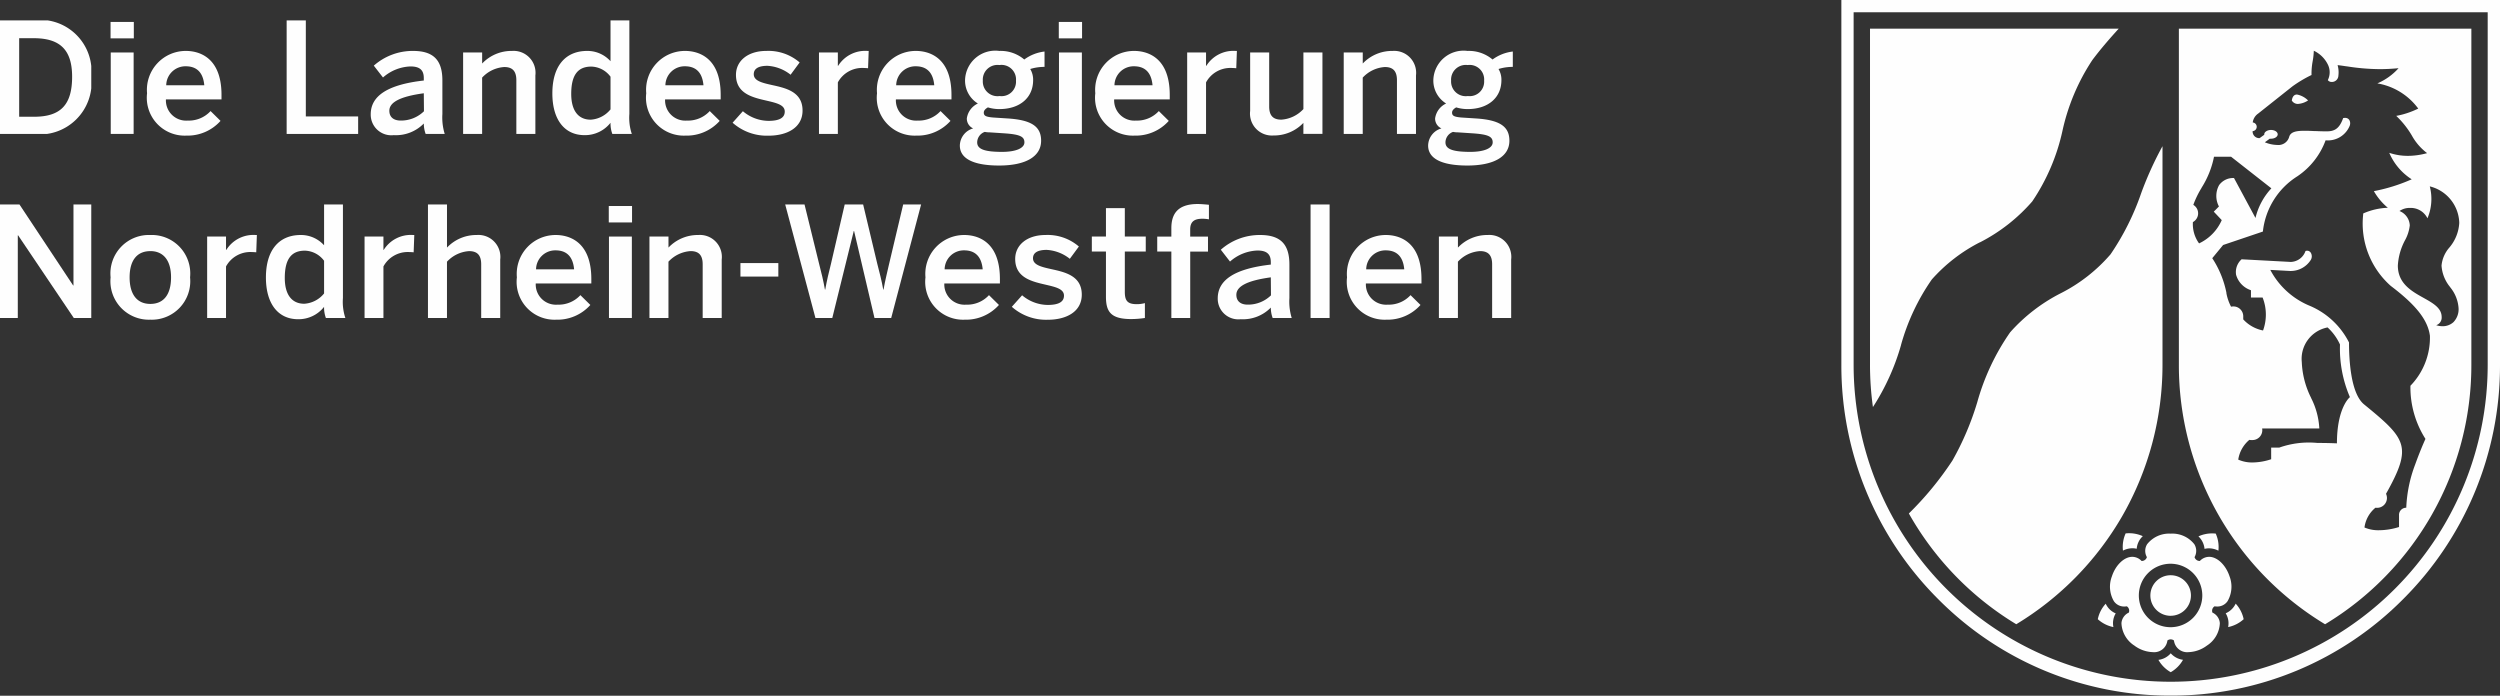 <svg xmlns="http://www.w3.org/2000/svg" xmlns:xlink="http://www.w3.org/1999/xlink" width="107.457" height="29.904" viewBox="0 0 107.457 29.904"><rect x="0" y="0" width="107.457" height="29.904" fill="#333333" stroke="none"/><defs><clipPath id="a"><path d="M0,0H28.309V29.9H0Z" transform="translate(0.026 0.03)" fill="none"/></clipPath><clipPath id="b"><path d="M0,0H3.923V4.879H0Z" transform="translate(0 0.05)" fill="none"/></clipPath><clipPath id="c"><path d="M0,29.9H107.456V0H0Z" transform="translate(0 0.03)" fill="none"/></clipPath></defs><g transform="translate(0 -0.066)"><g transform="translate(79.121 0.036)"><path d="M0,0H28.309V29.9H0Z" transform="translate(0.026 0.03)" fill="none"/><g clip-path="url(#a)"><path d="M14.154,29.9A14.024,14.024,0,0,1,4.146,25.736,14.172,14.172,0,0,1,0,15.676V0h28.31V15.676a14.171,14.171,0,0,1-4.147,10.06A14.026,14.026,0,0,1,14.154,29.9ZM.527.527V15.676a13.627,13.627,0,1,0,27.254,0V.527Z" transform="translate(0.026 0.03)" fill="#fefefe"/></g><path d="M12.925,27.661h0a1.4,1.4,0,0,1-.528-.529.828.828,0,0,0,.53-.283.843.843,0,0,0,.527.28,1.4,1.4,0,0,1-.528.533Zm2.469-1.939h0a.82.82,0,0,0-.106-.592.846.846,0,0,0,.43-.415,1.41,1.41,0,0,1,.343.669,1.408,1.408,0,0,1-.665.338Zm-4.935,0h0a1.408,1.408,0,0,1-.668-.338,1.4,1.4,0,0,1,.341-.666.819.819,0,0,0,.43.416.818.818,0,0,0-.1.587ZM6.286,25.6h0A13.039,13.039,0,0,1,1.67,20.84,13.8,13.8,0,0,0,3.545,18.56a12.221,12.221,0,0,0,1.067-2.508,9.871,9.871,0,0,1,1.412-3A7.4,7.4,0,0,1,8.2,11.373,6.993,6.993,0,0,0,10.339,9.7a10.987,10.987,0,0,0,1.316-2.625,14.665,14.665,0,0,1,.917-2.022v9.4a13.046,13.046,0,0,1-1.731,6.5A13.048,13.048,0,0,1,6.287,25.6Zm6.637-.362a.872.872,0,1,1,.872-.872A.873.873,0,0,1,12.923,25.237Zm-2.05-2.8h0a1.406,1.406,0,0,1,.115-.742c.063-.006.113-.008.154-.008a1.426,1.426,0,0,1,.584.127.823.823,0,0,0-.262.542.709.709,0,0,0-.182-.022.882.882,0,0,0-.407.1Zm4.1,0h0a.886.886,0,0,0-.406-.1.765.765,0,0,0-.188.023.845.845,0,0,0-.262-.537,1.4,1.4,0,0,1,.588-.128,1.544,1.544,0,0,1,.155.008,1.4,1.4,0,0,1,.115.737ZM.125,16.26v0h0A13.162,13.162,0,0,1,0,14.446V0H10.691c-.324.357-.747.832-1.139,1.357A9.008,9.008,0,0,0,8.275,4.38a8.743,8.743,0,0,1-1.3,3.045,7.5,7.5,0,0,1-2.24,1.756l-.007,0a7.049,7.049,0,0,0-2.071,1.6A9.248,9.248,0,0,0,1.332,13.6l0,.007a9.869,9.869,0,0,1-1.2,2.649Z" transform="translate(1.257 1.261)" fill="#fefefe"/><path d="M3.372,26.8a.571.571,0,0,1-.626-.5.225.225,0,0,0-.282,0,.572.572,0,0,1-.626.5,1.4,1.4,0,0,1-.795-.283,1.2,1.2,0,0,1-.554-.963A.543.543,0,0,1,.806,25.1.224.224,0,0,0,.72,24.83a.677.677,0,0,1-.111.009.531.531,0,0,1-.445-.229,1.234,1.234,0,0,1-.086-1.066c.158-.487.527-.841.876-.841a.554.554,0,0,1,.4.178h.012a.227.227,0,0,0,.216-.166.541.541,0,0,1,.01-.553,1.2,1.2,0,0,1,1.015-.455,1.2,1.2,0,0,1,1.014.454.543.543,0,0,1,.01.554.228.228,0,0,0,.216.166h.012a.551.551,0,0,1,.4-.178c.349,0,.717.354.877.841a1.239,1.239,0,0,1-.087,1.066.531.531,0,0,1-.445.229.675.675,0,0,1-.111-.009A.223.223,0,0,0,4.4,25.1a.544.544,0,0,1,.318.454,1.2,1.2,0,0,1-.554.963A1.4,1.4,0,0,1,3.372,26.8ZM2.6,23a1.364,1.364,0,1,0,1.364,1.364A1.365,1.365,0,0,0,2.6,23Zm6.639,2.6h0A13,13,0,0,1,2.957,14.445V0H15.529V14.445A13.008,13.008,0,0,1,9.244,25.6Zm2.167-5.007h0a1.315,1.315,0,0,0-.471.849,1.492,1.492,0,0,0,.626.118,2.891,2.891,0,0,0,.859-.139v-.5a.307.307,0,0,1,.311-.328,5.861,5.861,0,0,1,.383-1.859c.173-.482.351-.9.442-1.1a4.123,4.123,0,0,1-.646-2.284,2.97,2.97,0,0,0,.838-2.147c-.09-.679-.593-1.32-1.682-2.144a3.58,3.58,0,0,1-1.19-3.046l.005-.069A2.839,2.839,0,0,1,11.939,7.7a2.622,2.622,0,0,1-.6-.715,7.476,7.476,0,0,0,1.626-.509A2.534,2.534,0,0,1,12,5.338a2.479,2.479,0,0,0,.806.13,3.12,3.12,0,0,0,.821-.117,2.4,2.4,0,0,1-.658-.76A3.894,3.894,0,0,0,12.3,3.75a3.591,3.591,0,0,0,.946-.314,2.754,2.754,0,0,0-1.758-1.083A2.587,2.587,0,0,0,12.4,1.7c-.285.027-.554.041-.8.041a9.333,9.333,0,0,1-1.428-.121l-.013,0c-.143-.021-.266-.04-.38-.051a1.127,1.127,0,0,1,.035.449.281.281,0,0,1-.279.274.208.208,0,0,1-.175-.078l.007-.018a.752.752,0,0,0,0-.64,1.278,1.278,0,0,0-.61-.606,3.145,3.145,0,0,1-.048.445,2.9,2.9,0,0,0-.05.6L8.643,2a5.481,5.481,0,0,0-.808.484L6.362,3.653a.544.544,0,0,0-.23.38.187.187,0,0,1-.005.373.284.284,0,0,0,.3.3l.2-.144a.134.134,0,0,1,0-.019c0-.1.13-.188.289-.188s.289.084.289.188-.13.188-.289.188l-.053,0-.211.153,0,0A1.463,1.463,0,0,0,7.189,5,.479.479,0,0,0,7.7,4.646c.064-.212.309-.256.658-.256.166,0,.352.009.4.012l.05,0c.143.006.314.013.495.013.326,0,.547-.093.716-.571a.465.465,0,0,1,.08-.008.206.206,0,0,1,.185.093.292.292,0,0,1,.01.26A1.012,1.012,0,0,1,9.264,4.8,3.191,3.191,0,0,1,8.048,6.348l0,0a3.208,3.208,0,0,0-1.48,2.374L4.859,9.3l-.467.567A4.186,4.186,0,0,1,5,11.349l0,.009,0,.005,0,.009a2.054,2.054,0,0,0,.2.579.483.483,0,0,1,.1-.011.424.424,0,0,1,.424.424c0,.018,0,.036,0,.055v.019l0,.018,0,.041a1.56,1.56,0,0,0,.851.477,1.99,1.99,0,0,0-.019-1.417h-.5v-.313a.981.981,0,0,1-.64-.665.734.734,0,0,1,.238-.665l2.1.113h.031A.693.693,0,0,0,8.4,9.558a.2.2,0,0,1,.071-.013.187.187,0,0,1,.167.107.3.3,0,0,1-.023.308,1.02,1.02,0,0,1-.829.456l-.054,0-.845-.046A3.358,3.358,0,0,0,8.57,11.908a3.348,3.348,0,0,1,1.7,1.58c0,.8.084,2.2.645,2.661,1.824,1.491,2.094,1.8.946,3.845a.439.439,0,0,1,.04.179.424.424,0,0,1-.424.424.406.406,0,0,1-.066-.005ZM5.986,17.676a1.375,1.375,0,0,0-.477.849,1.468,1.468,0,0,0,.615.122,2.58,2.58,0,0,0,.8-.139v-.5h.348a3.809,3.809,0,0,1,1.639-.2c.387,0,.713.012.834.017h.006c0-1.518.535-1.968.558-1.986a5.28,5.28,0,0,1-.427-2.262,2.269,2.269,0,0,0-.533-.734A1.374,1.374,0,0,0,8.24,14.329a3.744,3.744,0,0,0,.4,1.54l0,.005a3.252,3.252,0,0,1,.354,1.312H6.537a.566.566,0,0,1,.006.075.424.424,0,0,1-.424.423c-.021,0-.042,0-.063,0H6.045Zm6.9-9.97a.768.768,0,0,0-.447.133.7.7,0,0,1,.443.619,1.721,1.721,0,0,1-.206.64,2.615,2.615,0,0,0-.307,1.085c0,.769.585,1.1,1.1,1.386.421.236.784.44.784.831a.343.343,0,0,1-.235.347.887.887,0,0,0,.268.044.683.683,0,0,0,.473-.175.8.8,0,0,0,.22-.609,1.575,1.575,0,0,0-.358-.888l0-.005a1.605,1.605,0,0,1-.374-.93,1.372,1.372,0,0,1,.337-.775,1.785,1.785,0,0,0,.425-1.062A1.662,1.662,0,0,0,13.742,6.78a2.138,2.138,0,0,1-.1,1.372A.8.8,0,0,0,12.89,7.706Zm-8.419-2.2a3.887,3.887,0,0,1-.534,1.332l0,.006a3.936,3.936,0,0,0-.355.731.406.406,0,0,1,.082.064.424.424,0,0,1,0,.6.433.433,0,0,1-.1.076v0a1.413,1.413,0,0,0,.265.916A1.982,1.982,0,0,0,4.8,8.23l-.343-.363.222-.224a.965.965,0,0,1,.005-.913.739.739,0,0,1,.643-.308l.923,1.716a2.821,2.821,0,0,1,.683-1.274L5.2,5.505H4.471Zm3.614-2.27a.3.3,0,0,1-.27-.147c.027-.17.1-.257.223-.257a.919.919,0,0,1,.476.254A.891.891,0,0,1,8.086,3.235Z" transform="translate(11.576 1.261)" fill="#fefefe"/></g><g transform="translate(0 0.036)"><g transform="translate(0 0.857)"><path d="M0,0H3.923V4.879H0Z" transform="translate(0 0.05)" fill="none"/><g clip-path="url(#b)"><path d="M1.391,4.88H0V0H1.391A2.215,2.215,0,0,1,3.923,2.42,2.232,2.232,0,0,1,1.391,4.88ZM.824.765V4.141h.64C2.61,4.141,3.1,3.626,3.1,2.42,3.1,1.275,2.59.765,1.451.765Z" transform="translate(0 0.05)" fill="#fefefe"/></g></g><path d="M0,29.9H107.456V0H0Z" transform="translate(0 0.03)" fill="none"/><g clip-path="url(#c)"><path d="M.992,4.813H.008v-3.5H.992v3.5ZM1,.706H0V0H1V.7Z" transform="translate(4.752 0.973)" fill="#fefefe"/><path d="M1.688,3.64A1.628,1.628,0,0,1,0,1.82,1.671,1.671,0,0,1,1.669,0C2.131,0,3.2.184,3.2,1.893v.191H.811a.869.869,0,0,0,.936.91,1.271,1.271,0,0,0,.983-.409l.428.422A1.9,1.9,0,0,1,1.688,3.64ZM1.661.66a.826.826,0,0,0-.837.817H2.46C2.412.935,2.144.66,1.661.66Z" transform="translate(6.321 2.219)" fill="#fefefe"/><path d="M0,0H.824V4.128H3.073v.752H0Z" transform="translate(12.321 0.907)" fill="#fefefe"/><path d="M.989,3.62A.886.886,0,0,1,0,2.723c0-.8.746-1.278,2.281-1.451V1.167c0-.347-.177-.5-.573-.5a1.878,1.878,0,0,0-1.181.475L.132.633A2.521,2.521,0,0,1,1.82,0c.871,0,1.26.391,1.26,1.266V2.71a2.4,2.4,0,0,0,.1.858H2.361a1.282,1.282,0,0,1-.079-.449A1.674,1.674,0,0,1,.989,3.62Zm1.292-1.8C1.283,1.956.8,2.2.8,2.571c0,.268.178.422.488.422a1.407,1.407,0,0,0,1-.4Z" transform="translate(15.935 2.219)" fill="#fefefe"/><path d="M0,.066H.818V.541A1.736,1.736,0,0,1,2.1,0,.943.943,0,0,1,3.106,1.055V3.567H2.288V1.259c0-.389-.165-.567-.521-.567a1.419,1.419,0,0,0-.95.455v2.42H0Z" transform="translate(19.906 2.219)" fill="#fefefe"/><path d="M1.385,4.932C.518,4.932,0,4.261,0,3.138,0,1.978.546,1.312,1.5,1.312a1.336,1.336,0,0,1,1,.442V0H3.31V4.022a2.188,2.188,0,0,0,.105.858H2.578A1.291,1.291,0,0,1,2.5,4.4,1.393,1.393,0,0,1,1.385,4.932Zm.29-2.947c-.589,0-.864.373-.864,1.174,0,.714.3,1.108.838,1.108A1.19,1.19,0,0,0,2.5,3.824V2.42A1.064,1.064,0,0,0,1.675,1.985Z" transform="translate(23.742 0.907)" fill="#fefefe"/><path d="M1.688,3.64A1.628,1.628,0,0,1,0,1.82,1.671,1.671,0,0,1,1.669,0C2.131,0,3.2.184,3.2,1.893v.191H.811a.869.869,0,0,0,.936.91,1.271,1.271,0,0,0,.983-.409l.428.422A1.9,1.9,0,0,1,1.688,3.64ZM1.661.66a.826.826,0,0,0-.837.817H2.46C2.412.935,2.144.66,1.661.66Z" transform="translate(27.777 2.219)" fill="#fefefe"/><path d="M0,3.086l.442-.495a1.726,1.726,0,0,0,1.1.415c.435,0,.7-.112.7-.4s-.356-.369-.778-.468C.864,2,.145,1.84.145,1.029.145.415.673,0,1.444,0A2.055,2.055,0,0,1,2.882.495l-.389.528A1.758,1.758,0,0,0,1.5.64C1.055.64.91.8.91,1c0,.284.349.369.765.462.6.132,1.332.284,1.332,1.1,0,.738-.666,1.081-1.464,1.081A2.217,2.217,0,0,1,0,3.086" transform="translate(31.489 2.219)" fill="#fefefe"/><path d="M0,.066H.811V.64H.824A1.371,1.371,0,0,1,2.084,0h.053L2.11.745C2.07.738,1.939.732,1.892.732a1.188,1.188,0,0,0-1.081.62V3.567H0Z" transform="translate(35.202 2.219)" fill="#fefefe"/><path d="M1.688,3.64A1.628,1.628,0,0,1,0,1.82,1.671,1.671,0,0,1,1.669,0C2.131,0,3.2.184,3.2,1.893v.191H.811a.87.87,0,0,0,.937.91,1.27,1.27,0,0,0,.982-.409l.428.422A1.9,1.9,0,0,1,1.688,3.64ZM1.661.66a.826.826,0,0,0-.837.817H2.46C2.413.935,2.145.66,1.661.66Z" transform="translate(37.697 2.219)" fill="#fefefe"/><path d="M1.688,4.926C.584,4.926,0,4.629,0,4.068A.78.78,0,0,1,.573,3.33.459.459,0,0,1,.3,2.9a.832.832,0,0,1,.475-.64A1.155,1.155,0,0,1,.224,1.253,1.3,1.3,0,0,1,1.695,0,1.57,1.57,0,0,1,2.769.369,1.811,1.811,0,0,1,3.64.026v.66H3.625a2.067,2.067,0,0,0-.6.091.892.892,0,0,1,.125.475C3.152,2.01,2.58,2.5,1.695,2.5a1.659,1.659,0,0,1-.488-.073c-.12.067-.178.141-.178.224,0,.137.09.184.4.211l.62.04c1.025.065,1.444.342,1.444.956C3.495,4.536,2.836,4.926,1.688,4.926Zm-.62-1.445h0a.486.486,0,0,0-.323.449c0,.29.31.409,1.068.409.593,0,.962-.157.962-.409s-.2-.345-.89-.39L1.279,3.5a1.115,1.115,0,0,1-.211-.02ZM1.7.607a.631.631,0,0,0-.712.672.629.629,0,0,0,.719.66.622.622,0,0,0,.706-.66A.625.625,0,0,0,1.7.607Z" transform="translate(41.257 2.219)" fill="#fefefe"/><path d="M.992,4.813H.008v-3.5H.992v3.5ZM1,.706H0V0H1V.7Z" transform="translate(45.51 0.973)" fill="#fefefe"/><path d="M1.688,3.64A1.628,1.628,0,0,1,0,1.82,1.671,1.671,0,0,1,1.669,0C2.131,0,3.2.184,3.2,1.893v.191H.811a.869.869,0,0,0,.936.91,1.271,1.271,0,0,0,.983-.409l.428.422A1.9,1.9,0,0,1,1.688,3.64ZM1.661.66a.826.826,0,0,0-.837.817H2.46C2.412.935,2.144.66,1.661.66Z" transform="translate(47.079 2.219)" fill="#fefefe"/><path d="M0,.066H.811V.64H.824A1.371,1.371,0,0,1,2.084,0h.053L2.11.745C2.07.738,1.939.732,1.892.732a1.188,1.188,0,0,0-1.081.62V3.567H0Z" transform="translate(51.028 2.219)" fill="#fefefe"/><path d="M0,2.512V0H.818V2.321c0,.389.165.567.521.567a1.419,1.419,0,0,0,.95-.455V0h.818V3.5H2.288V3.027a1.736,1.736,0,0,1-1.279.541A.943.943,0,0,1,0,2.512" transform="translate(53.735 2.285)" fill="#fefefe"/><path d="M0,.066H.818V.541A1.736,1.736,0,0,1,2.1,0,.943.943,0,0,1,3.106,1.055V3.567H2.288V1.259c0-.389-.165-.567-.521-.567a1.419,1.419,0,0,0-.95.455v2.42H0Z" transform="translate(57.757 2.219)" fill="#fefefe"/><path d="M1.688,4.926C.584,4.926,0,4.629,0,4.068A.78.78,0,0,1,.573,3.33.459.459,0,0,1,.3,2.9a.831.831,0,0,1,.474-.64A1.156,1.156,0,0,1,.224,1.253,1.3,1.3,0,0,1,1.695,0,1.57,1.57,0,0,1,2.769.369,1.811,1.811,0,0,1,3.64.026v.66H3.625a2.067,2.067,0,0,0-.6.091.892.892,0,0,1,.125.475C3.152,2.01,2.58,2.5,1.695,2.5a1.659,1.659,0,0,1-.488-.073c-.12.067-.178.141-.178.224,0,.137.09.184.4.211l.62.04c1.025.065,1.444.342,1.444.956C3.495,4.536,2.836,4.926,1.688,4.926Zm-.62-1.445h0a.486.486,0,0,0-.323.449c0,.29.31.409,1.068.409.593,0,.962-.157.962-.409s-.2-.345-.89-.39L1.279,3.5a1.115,1.115,0,0,1-.211-.02ZM1.7.607a.631.631,0,0,0-.712.672.629.629,0,0,0,.719.66.622.622,0,0,0,.7-.66A.625.625,0,0,0,1.7.607Z" transform="translate(61.385 2.219)" fill="#fefefe"/><path d="M0,0H.837L3.145,3.482h.013V0h.765V4.879H3.172L.778,1.325H.765V4.879H0Z" transform="translate(0 8.819)" fill="#fefefe"/><path d="M1.708,3.64A1.654,1.654,0,0,1,0,1.82,1.654,1.654,0,0,1,1.708,0,1.654,1.654,0,0,1,3.416,1.82,1.654,1.654,0,0,1,1.708,3.64Zm0-2.947c-.575,0-.891.4-.891,1.128s.316,1.141.891,1.141.89-.405.89-1.141C2.6,1.1,2.274.692,1.708.692Z" transform="translate(4.754 10.131)" fill="#fefefe"/><path d="M0,.066H.811V.64H.824A1.371,1.371,0,0,1,2.084,0h.053L2.11.745C2.07.738,1.939.732,1.892.732a1.188,1.188,0,0,0-1.081.62V3.567H0Z" transform="translate(8.904 10.131)" fill="#fefefe"/><path d="M1.385,4.932C.518,4.932,0,4.261,0,3.138,0,1.978.546,1.312,1.5,1.312a1.336,1.336,0,0,1,1,.442V0H3.31V4.022a2.188,2.188,0,0,0,.105.858H2.578A1.291,1.291,0,0,1,2.5,4.4,1.393,1.393,0,0,1,1.385,4.932Zm.29-2.947c-.589,0-.864.373-.864,1.174,0,.714.3,1.108.838,1.108A1.19,1.19,0,0,0,2.5,3.824V2.42A1.064,1.064,0,0,0,1.675,1.985Z" transform="translate(11.43 8.819)" fill="#fefefe"/><path d="M0,.066H.811V.64H.824A1.371,1.371,0,0,1,2.084,0h.053L2.11.745C2.07.738,1.939.732,1.892.732a1.188,1.188,0,0,0-1.081.62V3.567H0Z" transform="translate(15.67 10.131)" fill="#fefefe"/><path d="M0,0H.818V1.853A1.735,1.735,0,0,1,2.1,1.312.943.943,0,0,1,3.106,2.367V4.879H2.288V2.572c0-.389-.165-.567-.521-.567a1.419,1.419,0,0,0-.95.455v2.42H0Z" transform="translate(18.395 8.819)" fill="#fefefe"/><path d="M1.688,3.64A1.628,1.628,0,0,1,0,1.82,1.671,1.671,0,0,1,1.669,0C2.131,0,3.2.184,3.2,1.893v.191H.811a.869.869,0,0,0,.936.91,1.271,1.271,0,0,0,.983-.409l.428.422A1.9,1.9,0,0,1,1.688,3.64ZM1.661.66a.826.826,0,0,0-.837.817H2.46C2.412.935,2.144.66,1.661.66Z" transform="translate(22.217 10.131)" fill="#fefefe"/><path d="M.992,4.813H.008v-3.5H.992v3.5ZM1,.706H0V0H1V.7Z" transform="translate(26.167 8.885)" fill="#fefefe"/><path d="M0,.066H.818V.541A1.736,1.736,0,0,1,2.1,0,.943.943,0,0,1,3.106,1.055V3.567H2.288V1.259c0-.389-.165-.567-.521-.567a1.419,1.419,0,0,0-.95.455v2.42H0Z" transform="translate(27.915 10.131)" fill="#fefefe"/><path d="M0,.58H1.629V0H0Z" transform="translate(31.826 11.338)" fill="#fefefe"/><path d="M0,0H.831l.62,2.525c.1.389.191.752.257,1.134h.013c.066-.376.152-.738.251-1.128L2.558,0H3.35l.607,2.545c.106.415.185.706.257,1.114h.013c.073-.422.145-.679.237-1.095L5.071,0h.771L4.556,4.879H3.838L2.961,1.141H2.947L2.024,4.879H1.3Z" transform="translate(33.75 8.819)" fill="#fefefe"/><path d="M1.688,3.64A1.628,1.628,0,0,1,0,1.82,1.671,1.671,0,0,1,1.669,0C2.131,0,3.2.184,3.2,1.893v.191H.811a.869.869,0,0,0,.936.91,1.271,1.271,0,0,0,.983-.409l.428.422A1.9,1.9,0,0,1,1.688,3.64ZM1.661.66a.826.826,0,0,0-.837.817H2.46C2.412.935,2.144.66,1.661.66Z" transform="translate(39.779 10.131)" fill="#fefefe"/><path d="M0,3.086l.442-.495a1.726,1.726,0,0,0,1.1.415c.435,0,.7-.112.7-.4s-.356-.369-.778-.468C.864,2,.145,1.84.145,1.029.145.415.673,0,1.444,0A2.055,2.055,0,0,1,2.882.495l-.389.528A1.759,1.759,0,0,0,1.5.64C1.055.64.91.8.91,1c0,.284.35.369.765.462.6.132,1.332.284,1.332,1.1,0,.738-.666,1.081-1.464,1.081A2.217,2.217,0,0,1,0,3.086" transform="translate(43.491 10.131)" fill="#fefefe"/><path d="M.607,3.8V1.866H0V1.22H.607V0h.811V1.22h.9v.646h-.9V3.6c0,.376.112.527.514.527a1.321,1.321,0,0,0,.349-.046v.64a4,4,0,0,1-.593.046C.8,4.767.607,4.438.607,3.8" transform="translate(46.93 8.977)" fill="#fefefe"/><path d="M.607,2.044H0V1.4H.607V1.042C.607.455.851,0,1.741,0c.152,0,.422.026.481.033V.659A1.515,1.515,0,0,0,1.945.633c-.29,0-.528.079-.528.455V1.4h.765v.646H1.418V4.9H.607Z" transform="translate(49.741 8.799)" fill="#fefefe"/><path d="M.989,3.62A.886.886,0,0,1,0,2.723c0-.8.746-1.278,2.281-1.451V1.167c0-.347-.177-.5-.573-.5a1.878,1.878,0,0,0-1.181.475L.132.633A2.521,2.521,0,0,1,1.82,0c.871,0,1.26.391,1.26,1.266V2.71a2.4,2.4,0,0,0,.1.858H2.361a1.282,1.282,0,0,1-.079-.449A1.674,1.674,0,0,1,.989,3.62Zm1.292-1.8C1.283,1.956.8,2.2.8,2.571c0,.268.178.422.488.422a1.407,1.407,0,0,0,1-.4Z" transform="translate(52.342 10.131)" fill="#fefefe"/><path d="M0,4.879H.818V0H0Z" transform="translate(56.332 8.819)" fill="#fefefe"/><path d="M1.688,3.64A1.628,1.628,0,0,1,0,1.82,1.671,1.671,0,0,1,1.669,0C2.131,0,3.2.184,3.2,1.893v.191H.811a.869.869,0,0,0,.936.91,1.271,1.271,0,0,0,.983-.409l.428.422A1.9,1.9,0,0,1,1.688,3.64ZM1.661.66a.826.826,0,0,0-.837.817H2.46C2.412.935,2.144.66,1.661.66Z" transform="translate(57.899 10.131)" fill="#fefefe"/><path d="M0,.066H.818V.541A1.736,1.736,0,0,1,2.1,0,.943.943,0,0,1,3.106,1.055V3.567H2.288V1.259c0-.389-.165-.567-.521-.567a1.42,1.42,0,0,0-.95.455v2.42H0Z" transform="translate(61.848 10.131)" fill="#fefefe"/></g></g></g></svg>